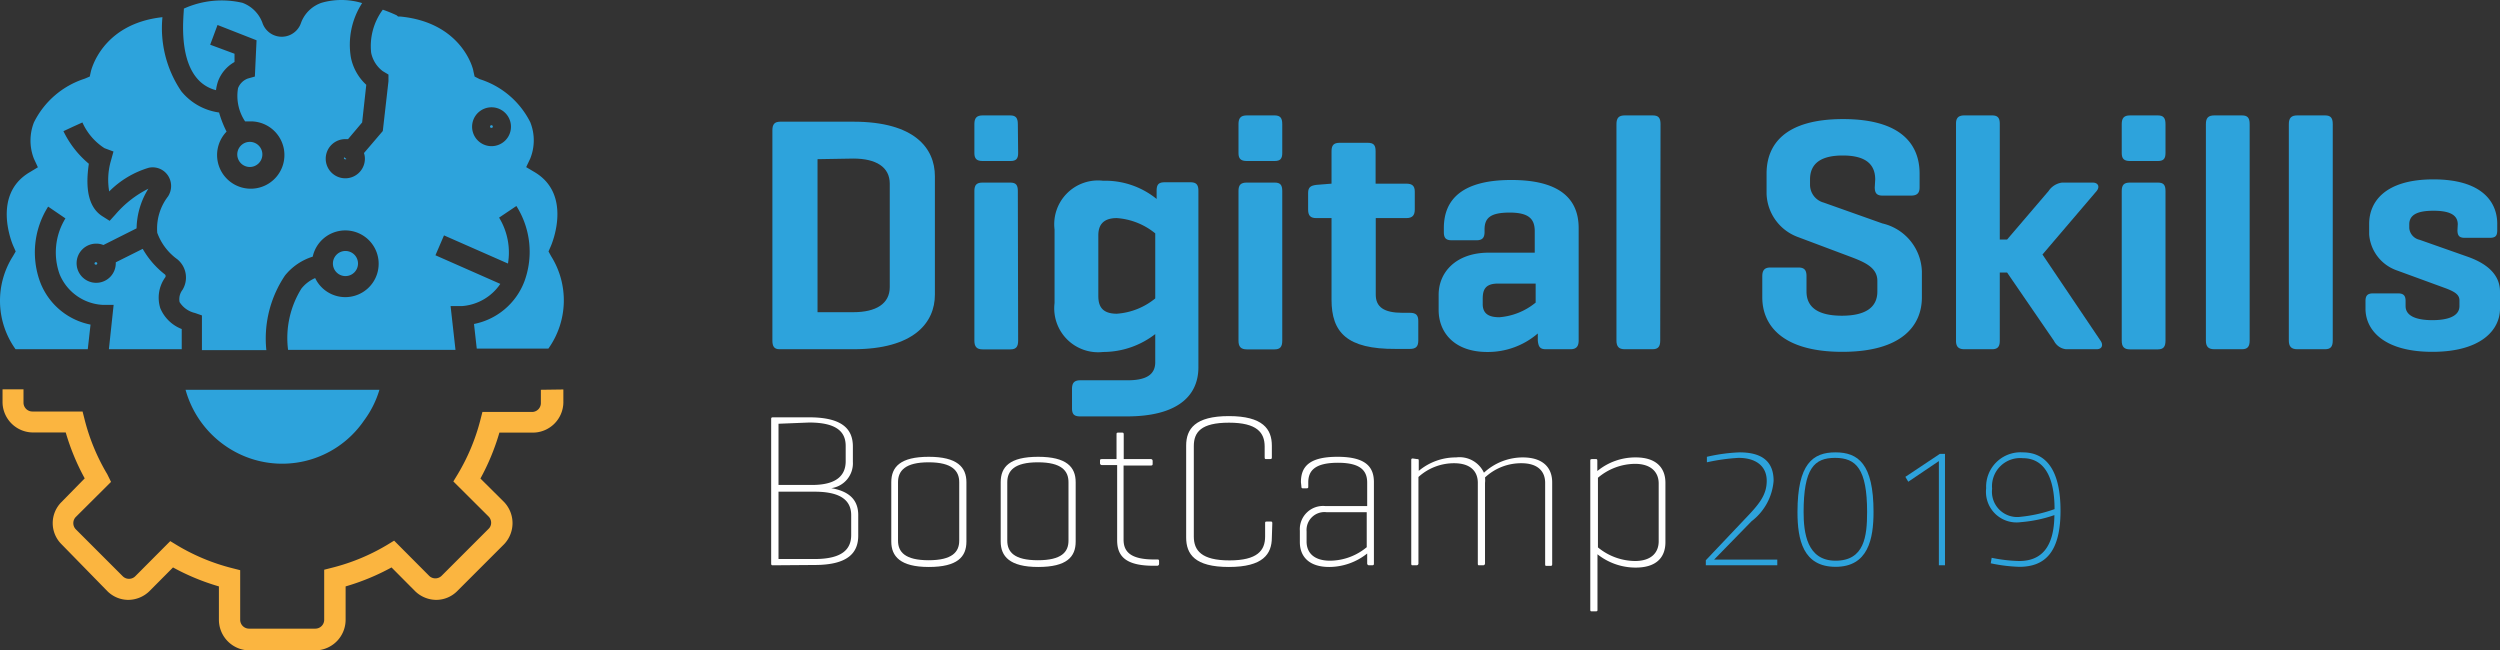 <svg id="digital_skills" data-name="digital skills" xmlns="http://www.w3.org/2000/svg" width="163.376" height="42.502" viewBox="0 0 163.376 42.502">
  <rect x="0" y="0" width="163.376" height="42.502" fill="#333333" stroke="none"/>
  <g id="Layer_1" data-name="Layer 1" transform="translate(0 0)">
    <path id="Path_1898" data-name="Path 1898" d="M36,16.74l-.17-.31.14-.32c.07-.15,1.45-3.39-1.06-4.87l-.54-.32.27-.57a3.19,3.19,0,0,0,0-2.36,5.56,5.56,0,0,0-3.31-2.82L31,5l-.08-.35c0-.13-.74-3.17-4.76-3.57H26L25.91,1Q25.465.792,25,.63a4,4,0,0,0-.76,2.82A2,2,0,0,0,25,4.65l.37.22v.44L25,8.56,23.77,10a1.15,1.15,0,0,1,.06.37,1.28,1.28,0,1,1-1.27-1.28h.17L23.65,8l.27-2.46a3.32,3.32,0,0,1-1-1.76A5,5,0,0,1,23.65.2,4.67,4.67,0,0,0,21,.18a2.18,2.18,0,0,0-1.34,1.3,1.33,1.33,0,0,1-2.53,0A2.2,2.2,0,0,0,15.82.18,6,6,0,0,0,12,.56c0,.39-.36,3.06.82,4.51a2.36,2.36,0,0,0,1.28.82,2.92,2.92,0,0,1,.14-.6,2.41,2.41,0,0,1,1.07-1.24V3.51l-1.59-.59.48-1.29,2.55,1L16.64,5l-.46.13a1.09,1.09,0,0,0-.64.63A3,3,0,0,0,16,7.93h.36a2.2,2.2,0,1,1-1.57.67,7.14,7.14,0,0,1-.49-1.25,3.86,3.86,0,0,1-2.47-1.39A7.35,7.35,0,0,1,10.6,1.12c-4,.44-4.67,3.53-4.68,3.56L5.85,5l-.33.14A5.62,5.62,0,0,0,2.2,8a3.26,3.26,0,0,0,0,2.37l.26.56-.53.32C-.6,12.73.81,16,.87,16.11l.14.32-.18.31A5.44,5.44,0,0,0,1,22.82H5.72l.18-1.61a4.44,4.44,0,0,1-3.3-2.8,5.6,5.6,0,0,1,.53-4.91l1.13.77a4.24,4.24,0,0,0-.38,3.65,3.23,3.23,0,0,0,2.79,2h.74l-.31,2.9h4.76V21.5a2.49,2.49,0,0,1-1.4-1.36,2.28,2.28,0,0,1,.31-2,.15.15,0,0,0,0-.2,5.67,5.67,0,0,1-1.46-1.68l-1.76.88v.06a1.28,1.28,0,1,1-1.28-1.28,1.19,1.19,0,0,1,.47.09l2.17-1.09a5.06,5.06,0,0,1,.77-2.59A6.88,6.88,0,0,0,7.54,14l-.39.43-.49-.31c-1.17-.75-1-2.52-.87-3.42A6.37,6.37,0,0,1,4.13,8.57l.62-.29L5.37,8A3.87,3.87,0,0,0,6.81,9.68l.59.22-.17.61a4.48,4.48,0,0,0-.11,2,6.09,6.09,0,0,1,2.59-1.55,1.2,1.2,0,0,1,1.25.51,1.24,1.24,0,0,1,0,1.37,3.45,3.45,0,0,0-.7,2.37,3.68,3.68,0,0,0,1.31,1.73,1.54,1.54,0,0,1,.34,2,1,1,0,0,0-.19.8,1.61,1.61,0,0,0,1,.71l.46.16v2.27h4.21A7.38,7.38,0,0,1,18.61,18a3.77,3.77,0,0,1,1.81-1.23,2.18,2.18,0,1,1,.16,1.4,2.32,2.32,0,0,0-.9.69,6.11,6.11,0,0,0-.87,4H29.75L29.43,20h.75a3.31,3.31,0,0,0,2.5-1.45l-4.24-1.87.56-1.3,4.18,1.84a4.37,4.37,0,0,0-.58-3l1.13-.76a5.6,5.6,0,0,1,.53,4.91,4.44,4.44,0,0,1-3.3,2.8l.18,1.61h4.68A5.43,5.43,0,0,0,36,16.74ZM32.1,9.55a1.27,1.27,0,1,1,.9-.368,1.28,1.28,0,0,1-.9.368Z" transform="translate(0.016 0.002)" fill="#2da3dc"/>
    <path id="Path_1899" data-name="Path 1899" d="M32.1,8.18a.09.09,0,0,0-.09.1c0,.1.18.1.18,0a.09.09,0,0,0-.09-.1Z" transform="translate(0.016 0.002)" fill="#2da3dc"/>
    <path id="Path_1900" data-name="Path 1900" d="M23.38,17.22a.82.82,0,1,0-.82.82A.82.82,0,0,0,23.38,17.22Z" transform="translate(0.016 0.002)" fill="#2da3dc"/>
    <path id="Path_1901" data-name="Path 1901" d="M22.46,10.33c0,.08.11.1.16.06l-.13-.11a.05.05,0,0,0-.03.05Z" transform="translate(0.016 0.002)" fill="#2da3dc"/>
    <path id="Path_1902" data-name="Path 1902" d="M17.13,10.09a.82.82,0,1,0-.82.82A.82.82,0,0,0,17.13,10.09Z" transform="translate(0.016 0.002)" fill="#2da3dc"/>
    <path id="Path_1903" data-name="Path 1903" d="M6.16,17.22c0,.1.18.1.18,0a.09.09,0,1,0-.18,0Z" transform="translate(0.016 0.002)" fill="#2da3dc"/>
    <path id="Path_1904" data-name="Path 1904" d="M35.33,25.47v.87a.58.58,0,0,1-.58.58H31.51l-.13.51A13.36,13.36,0,0,1,29.89,31l-.28.46,2.3,2.29a.58.58,0,0,1,.17.41.54.54,0,0,1-.17.4l-3.07,3.07a.58.58,0,0,1-.81,0l-2.29-2.3-.46.28a13.36,13.36,0,0,1-3.6,1.49l-.51.13V40.5a.58.58,0,0,1-.58.58H16.26a.58.58,0,0,1-.58-.58V37.26l-.51-.13a13.36,13.36,0,0,1-3.6-1.49l-.46-.28-2.29,2.3a.58.58,0,0,1-.81,0L4.94,34.59a.58.58,0,0,1,0-.81l2.3-2.29L7,31a13.36,13.36,0,0,1-1.49-3.6l-.13-.51H2.1a.58.58,0,0,1-.58-.58v-.87H.15v.87a2,2,0,0,0,2,1.95H4.28a14.89,14.89,0,0,0,1.24,3L4,32.81a1.94,1.94,0,0,0,0,2.75l3,3.07a1.94,1.94,0,0,0,1.37.57,2,2,0,0,0,1.38-.57l1.54-1.55a14.89,14.89,0,0,0,3,1.24V40.5a2,2,0,0,0,2,2h4.33a2,2,0,0,0,1.95-2V38.32a14.89,14.89,0,0,0,3-1.24l1.54,1.55a2,2,0,0,0,1.38.57,1.94,1.94,0,0,0,1.37-.57l3.07-3.07a2,2,0,0,0,0-2.75l-1.55-1.54a14.89,14.89,0,0,0,1.24-3H34.8a2,2,0,0,0,2-1.95v-.87Z" transform="translate(0.016 0.002)" fill="#fbb540"/>
    <path id="Path_1905" data-name="Path 1905" d="M23.78,25.47H12.11a6.6,6.6,0,0,0,3.14,4,6.48,6.48,0,0,0,8.53-2,6.43,6.43,0,0,0,1-2Z" transform="translate(0.016 0.002)" fill="#2da3dc"/>
    <path id="Path_1906" data-name="Path 1906" d="M50.92,22.82c-.35,0-.46-.2-.46-.57V8.52c0-.39.13-.57.52-.57h4.77c4,0,5.33,1.73,5.33,3.57v7.73c0,1.84-1.38,3.57-5.33,3.57ZM53.41,10.4v10h2.34c1.48,0,2.38-.55,2.38-1.64V12c0-1.09-.9-1.64-2.38-1.64Z" transform="translate(0.016 0.002)" fill="#2da3dc"/>
    <path id="Path_1907" data-name="Path 1907" d="M66.52,10c0,.37-.13.52-.5.52H64.2c-.39,0-.54-.15-.54-.52V8.11c0-.4.15-.57.54-.57H66c.37,0,.5.17.5.57Zm0,12.26c0,.39-.13.57-.5.57H64.2c-.39,0-.54-.18-.54-.57V12.48c0-.4.15-.55.54-.55H66c.37,0,.5.15.5.55Z" transform="translate(0.016 0.002)" fill="#2da3dc"/>
    <path id="Path_1908" data-name="Path 1908" d="M68.9,19.8V15a2.86,2.86,0,0,1,3.17-3.19A5.33,5.33,0,0,1,75.57,13v-.54c0-.4.13-.55.53-.55h1.68c.37,0,.52.15.52.55V24c0,1.94-1.46,3.21-4.67,3.21H70.58c-.39,0-.54-.13-.54-.53V25.42c0-.4.15-.57.54-.57h3.09c1.22,0,1.81-.37,1.81-1.18V21.83A5.57,5.57,0,0,1,72.07,23a2.87,2.87,0,0,1-3.17-3.2Zm2.86-.46c0,.59.18,1.16,1.21,1.16a4.46,4.46,0,0,0,2.51-1V15.25a4.46,4.46,0,0,0-2.51-1c-1,0-1.21.57-1.21,1.13Z" transform="translate(0.016 0.002)" fill="#2da3dc"/>
    <path id="Path_1909" data-name="Path 1909" d="M83.78,10c0,.37-.13.52-.5.52H81.47c-.4,0-.55-.15-.55-.52V8.11c0-.4.15-.57.55-.57h1.81c.37,0,.5.17.5.57Zm0,12.26c0,.39-.13.57-.5.57H81.47c-.4,0-.55-.18-.55-.57V12.48c0-.4.15-.55.55-.55h1.81c.37,0,.5.15.5.55Z" transform="translate(0.016 0.002)" fill="#2da3dc"/>
    <path id="Path_1910" data-name="Path 1910" d="M91.89,12c.37,0,.55.14.55.51V13.7c0,.39-.18.55-.55.55h-2v5c0,.81.53,1.19,1.75,1.19h.48c.4,0,.55.15.55.54v1.27c0,.39-.15.55-.55.55H91.2c-3.2.02-4.2-1.08-4.2-3.22V14.25H86c-.37,0-.53-.16-.53-.55V12.61c0-.37.16-.48.53-.53L87,12h0V9.88c0-.4.15-.55.54-.55h1.82c.39,0,.52.15.52.55V12Z" transform="translate(0.016 0.002)" fill="#2da3dc"/>
    <path id="Path_1911" data-name="Path 1911" d="M94.34,14.9c0-1.94,1.29-3.14,4.41-3.14s4.4,1.2,4.4,3.14v7.35c0,.39-.16.57-.53.57H101c-.39,0-.48-.18-.52-.57v-.46A5,5,0,0,1,97.18,23C95,23,94,21.7,94,20.26v-1c0-1.46,1.12-2.75,3.28-2.75h3v-1.4c0-.79-.37-1.22-1.64-1.22S97,14.25,97,15v.16c0,.39-.16.54-.53.54H94.86c-.39,0-.52-.15-.52-.54Zm6,4.88V18.53H97.88c-.85,0-1,.42-1,1v.34c0,.66.44.86,1.09.86a4.27,4.27,0,0,0,2.36-.95Z" transform="translate(0.016 0.002)" fill="#2da3dc"/>
    <path id="Path_1912" data-name="Path 1912" d="M108.48,22.25c0,.39-.13.57-.5.57h-1.82c-.39,0-.54-.18-.54-.57V8.11c0-.4.15-.57.54-.57H108c.37,0,.5.17.5.57Z" transform="translate(0.016 0.002)" fill="#2da3dc"/>
    <path id="Path_1913" data-name="Path 1913" d="M122.53,11.73c0-1.07-.72-1.57-2.12-1.57s-2.14.5-2.14,1.57v.33a1.21,1.21,0,0,0,.9,1.18L123,14.6a3.33,3.33,0,0,1,2.58,3.14v1.69c0,1.83-1.29,3.56-5.2,3.56s-5.23-1.73-5.23-3.56V18.05c0-.39.15-.57.53-.57h1.83c.4,0,.53.18.53.57v1c0,1.08.83,1.58,2.31,1.58s2.32-.5,2.32-1.58v-.7c0-.89-.87-1.24-1.86-1.61l-3.38-1.27a3.12,3.12,0,0,1-2-2.82V11.34c0-1.84,1.13-3.56,5-3.56s5,1.72,5,3.56v.9c0,.37-.16.54-.55.54H123c-.37,0-.5-.17-.5-.54Z" transform="translate(0.016 0.002)" fill="#2da3dc"/>
    <path id="Path_1914" data-name="Path 1914" d="M137.26,22.27c.18.26.11.55-.26.55h-2a1,1,0,0,1-.79-.55l-3.06-4.46h-.48v4.46c0,.37-.13.55-.5.55h-1.81c-.4,0-.55-.18-.55-.55V8.08c0-.37.15-.54.55-.54h1.81c.37,0,.5.17.5.54v7.57h.48l2.71-3.17a1.26,1.26,0,0,1,.88-.55h2c.37,0,.48.28.26.55l-3.54,4.15Z" transform="translate(0.016 0.002)" fill="#2da3dc"/>
    <path id="Path_1915" data-name="Path 1915" d="M141.5,10c0,.37-.13.52-.5.52h-1.82c-.39,0-.54-.15-.54-.52V8.11c0-.4.15-.57.54-.57H141c.37,0,.5.17.5.57Zm0,12.26c0,.39-.13.57-.5.57h-1.82c-.39,0-.54-.18-.54-.57V12.48c0-.4.15-.55.54-.55H141c.37,0,.5.15.5.55Z" transform="translate(0.016 0.002)" fill="#2da3dc"/>
    <path id="Path_1916" data-name="Path 1916" d="M147,22.25c0,.39-.13.57-.5.57h-1.81c-.4,0-.55-.18-.55-.57V8.11c0-.4.15-.57.55-.57h1.81c.37,0,.5.17.5.57Z" transform="translate(0.016 0.002)" fill="#2da3dc"/>
    <path id="Path_1917" data-name="Path 1917" d="M152.43,22.25c0,.39-.13.57-.5.57h-1.82c-.39,0-.55-.18-.55-.57V8.11c0-.4.16-.57.55-.57h1.82c.37,0,.5.17.5.57Z" transform="translate(0.016 0.002)" fill="#2da3dc"/>
    <path id="Path_1918" data-name="Path 1918" d="M160.6,14.66c0-.68-.65-.89-1.59-.89s-1.58.21-1.58.89v.24a.86.86,0,0,0,.68.77l3.15,1.11c1.35.48,2.1,1.23,2.1,2.28v1.11c0,1.4-1.25,2.82-4.42,2.82s-4.37-1.42-4.37-2.82v-.5c0-.35.13-.5.5-.5h1.62c.37,0,.5.15.5.5V20c0,.68.77.92,1.75.92s1.77-.24,1.77-.92v-.37c0-.37-.28-.57-1-.83l-3.17-1.16a2.7,2.7,0,0,1-1.73-2.32v-.7c0-1.4,1-2.9,4.2-2.9s4.17,1.5,4.17,2.9v.42c0,.37-.11.5-.5.5h-1.62c-.35,0-.48-.13-.48-.5Z" transform="translate(0.016 0.002)" fill="#2da3dc"/>
    <path id="Path_1919" data-name="Path 1919" d="M50.5,36.94c-.08,0-.12,0-.12-.13V27.4c0-.08,0-.13.12-.13h2.36c2.22,0,2.86.81,2.86,1.91v1a1.64,1.64,0,0,1-1.41,1.72c1.27.22,1.76.85,1.76,1.76V35c0,1.09-.63,1.92-2.85,1.92Zm.36-9.25v4h2.19c1.66,0,2.2-.67,2.2-1.55v-1c0-.89-.55-1.53-2.39-1.53Zm0,4.44v4.4h2.36c1.83,0,2.39-.66,2.39-1.57V33.67c0-.88-.56-1.54-2.39-1.54Z" transform="translate(0.016 0.002)" fill="#fff"/>
    <path id="Path_1920" data-name="Path 1920" d="M58.23,31.51c0-1,.59-1.66,2.45-1.66s2.46.68,2.46,1.66v3.88c0,1-.59,1.66-2.46,1.66s-2.45-.7-2.45-1.66Zm4.44,0c0-.74-.46-1.3-2-1.3s-2,.56-2,1.3v3.82c0,.74.46,1.28,2,1.28s2-.54,2-1.28Z" transform="translate(0.016 0.002)" fill="#fff"/>
    <path id="Path_1921" data-name="Path 1921" d="M65.38,31.51c0-1,.58-1.66,2.45-1.66s2.45.68,2.45,1.66v3.88c0,1-.58,1.66-2.45,1.66s-2.45-.7-2.45-1.66Zm4.43,0c0-.74-.45-1.3-2-1.3s-2,.56-2,1.3v3.82c0,.74.45,1.28,2,1.28s2-.54,2-1.28Z" transform="translate(0.016 0.002)" fill="#fff"/>
    <path id="Path_1922" data-name="Path 1922" d="M75.19,30c.08,0,.12.05.12.13v.16c0,.08,0,.13-.12.13H73.41v4.84c0,.76.41,1.3,2,1.3h.19c.09,0,.13,0,.13.12v.16a.12.12,0,0,1-.13.13h-.24c-1.87,0-2.37-.67-2.37-1.67V30.39H72a.12.12,0,0,1-.13-.13v-.13c0-.09,0-.13.13-.13h.95V28.4c0-.09,0-.13.11-.13h.23c.09,0,.13,0,.13.13V30Z" transform="translate(0.016 0.002)" fill="#fff"/>
    <path id="Path_1923" data-name="Path 1923" d="M83.1,35.12c0,1.09-.58,1.93-2.81,1.93s-2.79-.84-2.79-1.93v-6c0-1.09.58-1.93,2.79-1.93s2.81.84,2.81,1.93v.76c0,.08,0,.12-.13.12h-.22c-.09,0-.12,0-.12-.12v-.7c0-.91-.5-1.56-2.33-1.56s-2.3.62-2.3,1.53v5.91c0,.91.5,1.56,2.33,1.56s2.33-.65,2.33-1.56v-.87c0-.08,0-.11.12-.11H83c.09,0,.13,0,.13.11Z" transform="translate(0.016 0.002)" fill="#fff"/>
    <path id="Path_1924" data-name="Path 1924" d="M85,31.51c0-1,.52-1.66,2.39-1.66s2.38.68,2.38,1.66v5.3c0,.08,0,.13-.12.13h-.19a.12.12,0,0,1-.13-.13v-.64a4,4,0,0,1-2.48.88c-1.34,0-1.92-.7-1.92-1.62v-.75a1.52,1.52,0,0,1,1.67-1.61h2.73V31.54c0-.74-.38-1.3-1.91-1.3s-1.94.54-1.94,1.28v.26c0,.1,0,.13-.13.13h-.19c-.09,0-.13,0-.13-.13Zm4.3,4.23V33.47H86.67a1.17,1.17,0,0,0-1.3,1.25v.67c0,.72.47,1.25,1.54,1.25a3.79,3.79,0,0,0,2.41-.9Z" transform="translate(0.016 0.002)" fill="#fff"/>
    <path id="Path_1925" data-name="Path 1925" d="M92.59,30c.09,0,.11,0,.11.13v.64a3.77,3.77,0,0,1,2.44-.88,1.76,1.76,0,0,1,1.82,1,3.75,3.75,0,0,1,2.53-1c1.34,0,1.93.68,1.93,1.63v5.33c0,.08,0,.13-.12.13h-.22c-.1,0-.12,0-.12-.13v-5.3c0-.74-.47-1.28-1.55-1.28a3.45,3.45,0,0,0-2.38.93,1.41,1.41,0,0,1,0,.35v5.26a.12.12,0,0,1-.13.13h-.23c-.09,0-.11,0-.11-.13V31.55c0-.74-.47-1.28-1.55-1.28a3.45,3.45,0,0,0-2.33.9v5.64a.12.12,0,0,1-.13.13h-.23c-.08,0-.11,0-.11-.13V30.09c0-.09,0-.13.11-.13Z" transform="translate(0.016 0.002)" fill="#fff"/>
    <path id="Path_1926" data-name="Path 1926" d="M104.26,30c.08,0,.11,0,.11.13v.65a3.91,3.91,0,0,1,2.51-.89c1.34,0,1.94.68,1.94,1.66v3.88c0,1-.6,1.66-1.94,1.66a4,4,0,0,1-2.5-.87v3.61c0,.09,0,.12-.13.12h-.22c-.09,0-.12,0-.12-.12v-9.7c0-.09,0-.13.12-.13Zm4.12,1.59c0-.71-.47-1.28-1.55-1.28a3.79,3.79,0,0,0-2.42.91v4.55a3.86,3.86,0,0,0,2.42.89c1.08,0,1.55-.56,1.55-1.29Z" transform="translate(0.016 0.002)" fill="#fff"/>
    <path id="Path_1927" data-name="Path 1927" d="M111.46,36.94v-.33L114,33.93c.89-.93,1.44-1.54,1.44-2.51s-.72-1.5-1.84-1.5a12.83,12.83,0,0,0-2.07.29v-.36a11.33,11.33,0,0,1,2.13-.29c1.34,0,2.23.49,2.23,1.86a3.68,3.68,0,0,1-1.44,2.64L112,36.57h4.13v.37Z" transform="translate(0.016 0.002)" fill="#2da3dc"/>
    <path id="Path_1928" data-name="Path 1928" d="M122.42,33.45c0,1.77-.35,3.59-2.48,3.59s-2.49-1.78-2.49-3.58c0-3.15,1-3.9,2.48-3.9S122.42,30.3,122.42,33.45Zm-4.57,0c0,1.35.21,3.19,2.09,3.19S122,35.05,122,33.46c0-2.82-.72-3.54-2.09-3.54s-2.06.69-2.06,3.56Z" transform="translate(0.016 0.002)" fill="#2da3dc"/>
    <path id="Path_1929" data-name="Path 1929" d="M126.75,29.66h.34v7.28h-.4V30.13l-2,1.35-.19-.32Z" transform="translate(0.016 0.002)" fill="#2da3dc"/>
    <path id="Path_1930" data-name="Path 1930" d="M130.14,36.45a9.78,9.78,0,0,0,1.8.21c1.44,0,2.28-.89,2.3-3a8.73,8.73,0,0,1-2.19.46,2,2,0,0,1-2.27-2.21,2.25,2.25,0,0,1,2.39-2.35c1.67,0,2.47,1.38,2.47,3.81,0,2.77-1.06,3.67-2.7,3.67a10.42,10.42,0,0,1-1.86-.23Zm4.11-3.18c0-2.06-.65-3.33-2.08-3.33a1.84,1.84,0,0,0-2,2,1.65,1.65,0,0,0,1.87,1.83A9.32,9.32,0,0,0,134.25,33.27Z" transform="translate(0.016 0.002)" fill="#2da3dc"/>
  </g>
</svg>
